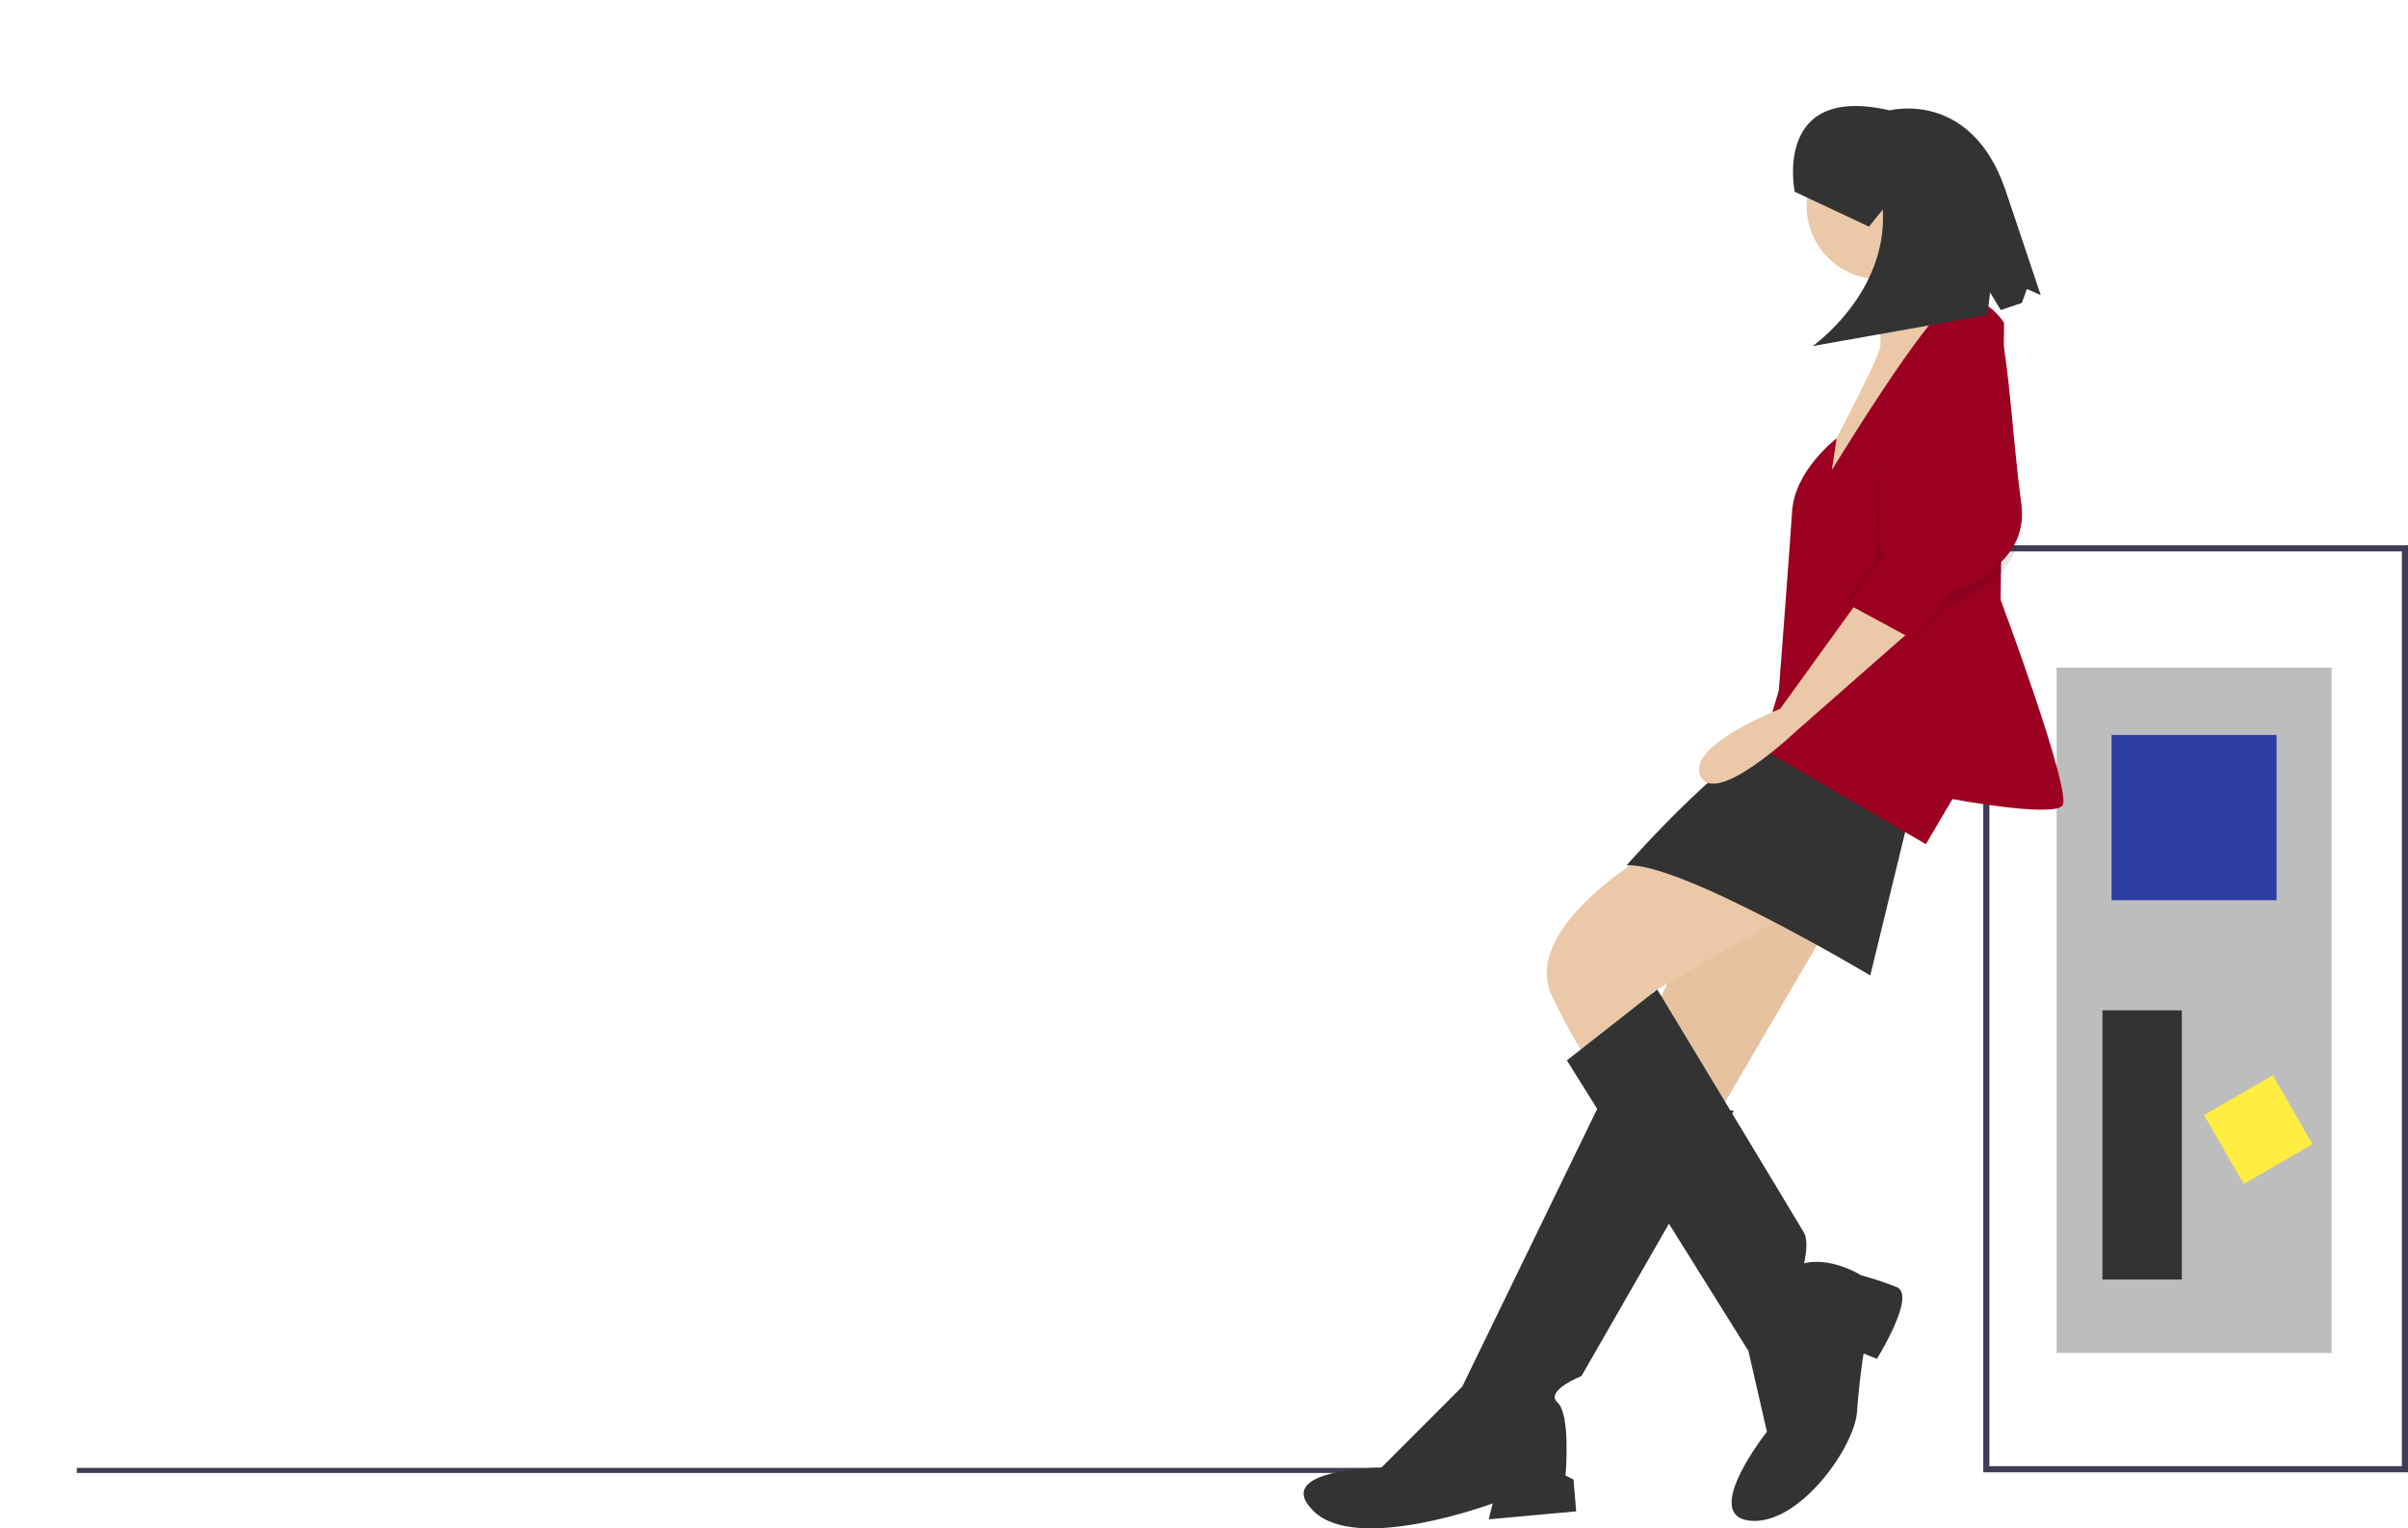 <svg xmlns="http://www.w3.org/2000/svg" width="851" height="540" fill="none" viewBox="0 0 851 540">
    <g clip-path="url(#a)">
        <path fill="#3F3D56" d="M529.808 518.645H27.141v1.784h502.667v-1.784zM700.895 520.188V192.662h150.106v327.526H700.895zm2.159-325.364v323.202h145.787V194.824H703.054z"/>
        <path fill="#BDBDBD" d="M824.004 478.032V235.9h-97.191v242.132h97.191z"/>
        <path fill="#2C3EA2" d="M804.562 318.053v-58.371h-58.314v58.371h58.314z"/>
        <path fill="#FFED41" d="M792.946 418.318l24.316-14.052-14.039-24.34-24.316 14.053 14.039 24.339z"/>
        <path fill="#333" d="M771.086 452.09v-95.123h-28.078v95.123h28.078z"/>
        <path fill="#EBC8A8" d="M607.586 308.574l-42.137 89.512 29.496 16.402 52.438-89.511-39.797-16.403z"/>
        <path fill="#BD8D60" d="M607.586 308.574l-42.137 89.512 29.496 16.402 52.438-89.511-39.797-16.403z" opacity=".1"/>
        <path fill="#333" d="M567.323 385.9l-50.566 104.04-28.56 28.588s-39.328.468-23.878 15.465c15.451 14.997 63.207-2.812 63.207-2.812l-1.405 5.624 30.901-2.812-.936-11.247-2.809-1.406s1.873-21.558-2.809-25.776 8.427-9.373 8.427-9.373l53.843-93.73-45.415-6.561z"/>
        <path fill="#EBC8A8" d="M581.835 302.012s-44.946 26.244-33.242 50.145c11.705 23.901 15.451 25.776 15.451 25.776l23.878-17.34-4.214-9.842 46.82-27.182s-36.051-27.65-48.693-21.557z"/>
        <path fill="#333" d="M553.746 374.652l64.143 102.634 6.555 28.587s-23.41 29.525-6.087 31.4c17.323 1.874 36.988-25.776 37.924-38.429.937-12.654 2.341-20.621 2.341-20.621l4.682 1.875s14.046-22.495 7.023-25.307a109.188 109.188 0 0 0-12.641-4.218s-10.301-6.561-20.133-4.218c0 0 1.873-7.498 0-10.779-1.873-3.28-51.873-85.969-51.873-85.969l-31.934 25.045z"/>
        <path fill="#EBC8A8" d="M664.239 98.62c14.222 0 25.751-11.54 25.751-25.776 0-14.235-11.529-25.776-25.751-25.776-14.222 0-25.751 11.54-25.751 25.776s11.529 25.776 25.751 25.776z"/>
        <path fill="#EBC8A8" d="M657.214 89.247s9.364 26.713 7.023 34.211c-2.341 7.499-21.069 42.647-21.069 42.647l2.341 16.403 46.82-72.172s-11.705-15.465-8.428-26.244l-26.687 5.155z"/>
        <path fill="#333" d="M674.538 288.89l-13.577 55.769s-67.421-40.304-86.149-38.898c0 0 40.734-46.396 56.184-46.396 15.451 0 43.542 29.525 43.542 29.525z"/>
        <path fill="#9C0021" d="M708.25 114.084s-10.768-17.34-23.878-2.344c-13.109 14.997-36.987 54.364-36.987 54.364l1.672-11.204s-14.782 11.204-15.718 25.732c-.937 14.528-4.682 63.267-4.682 63.267l-6.087 20.621 58.057 33.742 9.364-15.934s35.114 6.561 38.86 2.344c3.745-4.218-21.81-72.744-21.81-72.744l1.209-97.844z"/>
        <path fill="#EBC8A8" d="M657.214 211.562l-28.092 38.898s-33.71 13.122-28.092 23.901c5.618 10.779 34.178-16.402 34.178-16.402l42.138-37.024-20.132-9.373z"/>
        <path fill="#000" d="M684.84 118.302s-20.6 32.806-21.537 57.644c-.936 24.838-.702 22.261-.702 22.261l-10.3 14.528 24.346 13.591 12.407-12.888s27.624-7.967 24.346-30.931c-3.277-22.964-5.15-65.611-9.832-65.611s-18.728 1.406-18.728 1.406z" opacity=".1"/>
        <path fill="#9C0021" d="M685.778 113.617s-20.601 32.805-21.537 57.644c-.937 24.838 1.404 25.307 1.404 25.307l-12.641 16.871 23.41 12.653 13.577-17.34s27.624-7.967 24.347-30.93c-3.278-22.964-5.151-65.611-9.833-65.611s-18.727 1.406-18.727 1.406z"/>
        <path fill="#333" d="M634.258 67.75s-7.93-38.344 33.601-28.75c0 0 28.562-7.538 40.833 28.005l12.524 37.284-4.883-2.195-1.82 4.949-7.45 2.508-3.744-6.21-.973 7.963-61.747 10.972s26.607-18.63 24.79-48.23l-4.879 6.021-26.252-12.317z"/>
    </g>
    <defs>
        <clipPath id="a">
            <path fill="#fff" d="M0 0h851v540H0z"/>
        </clipPath>
    </defs>
</svg>
